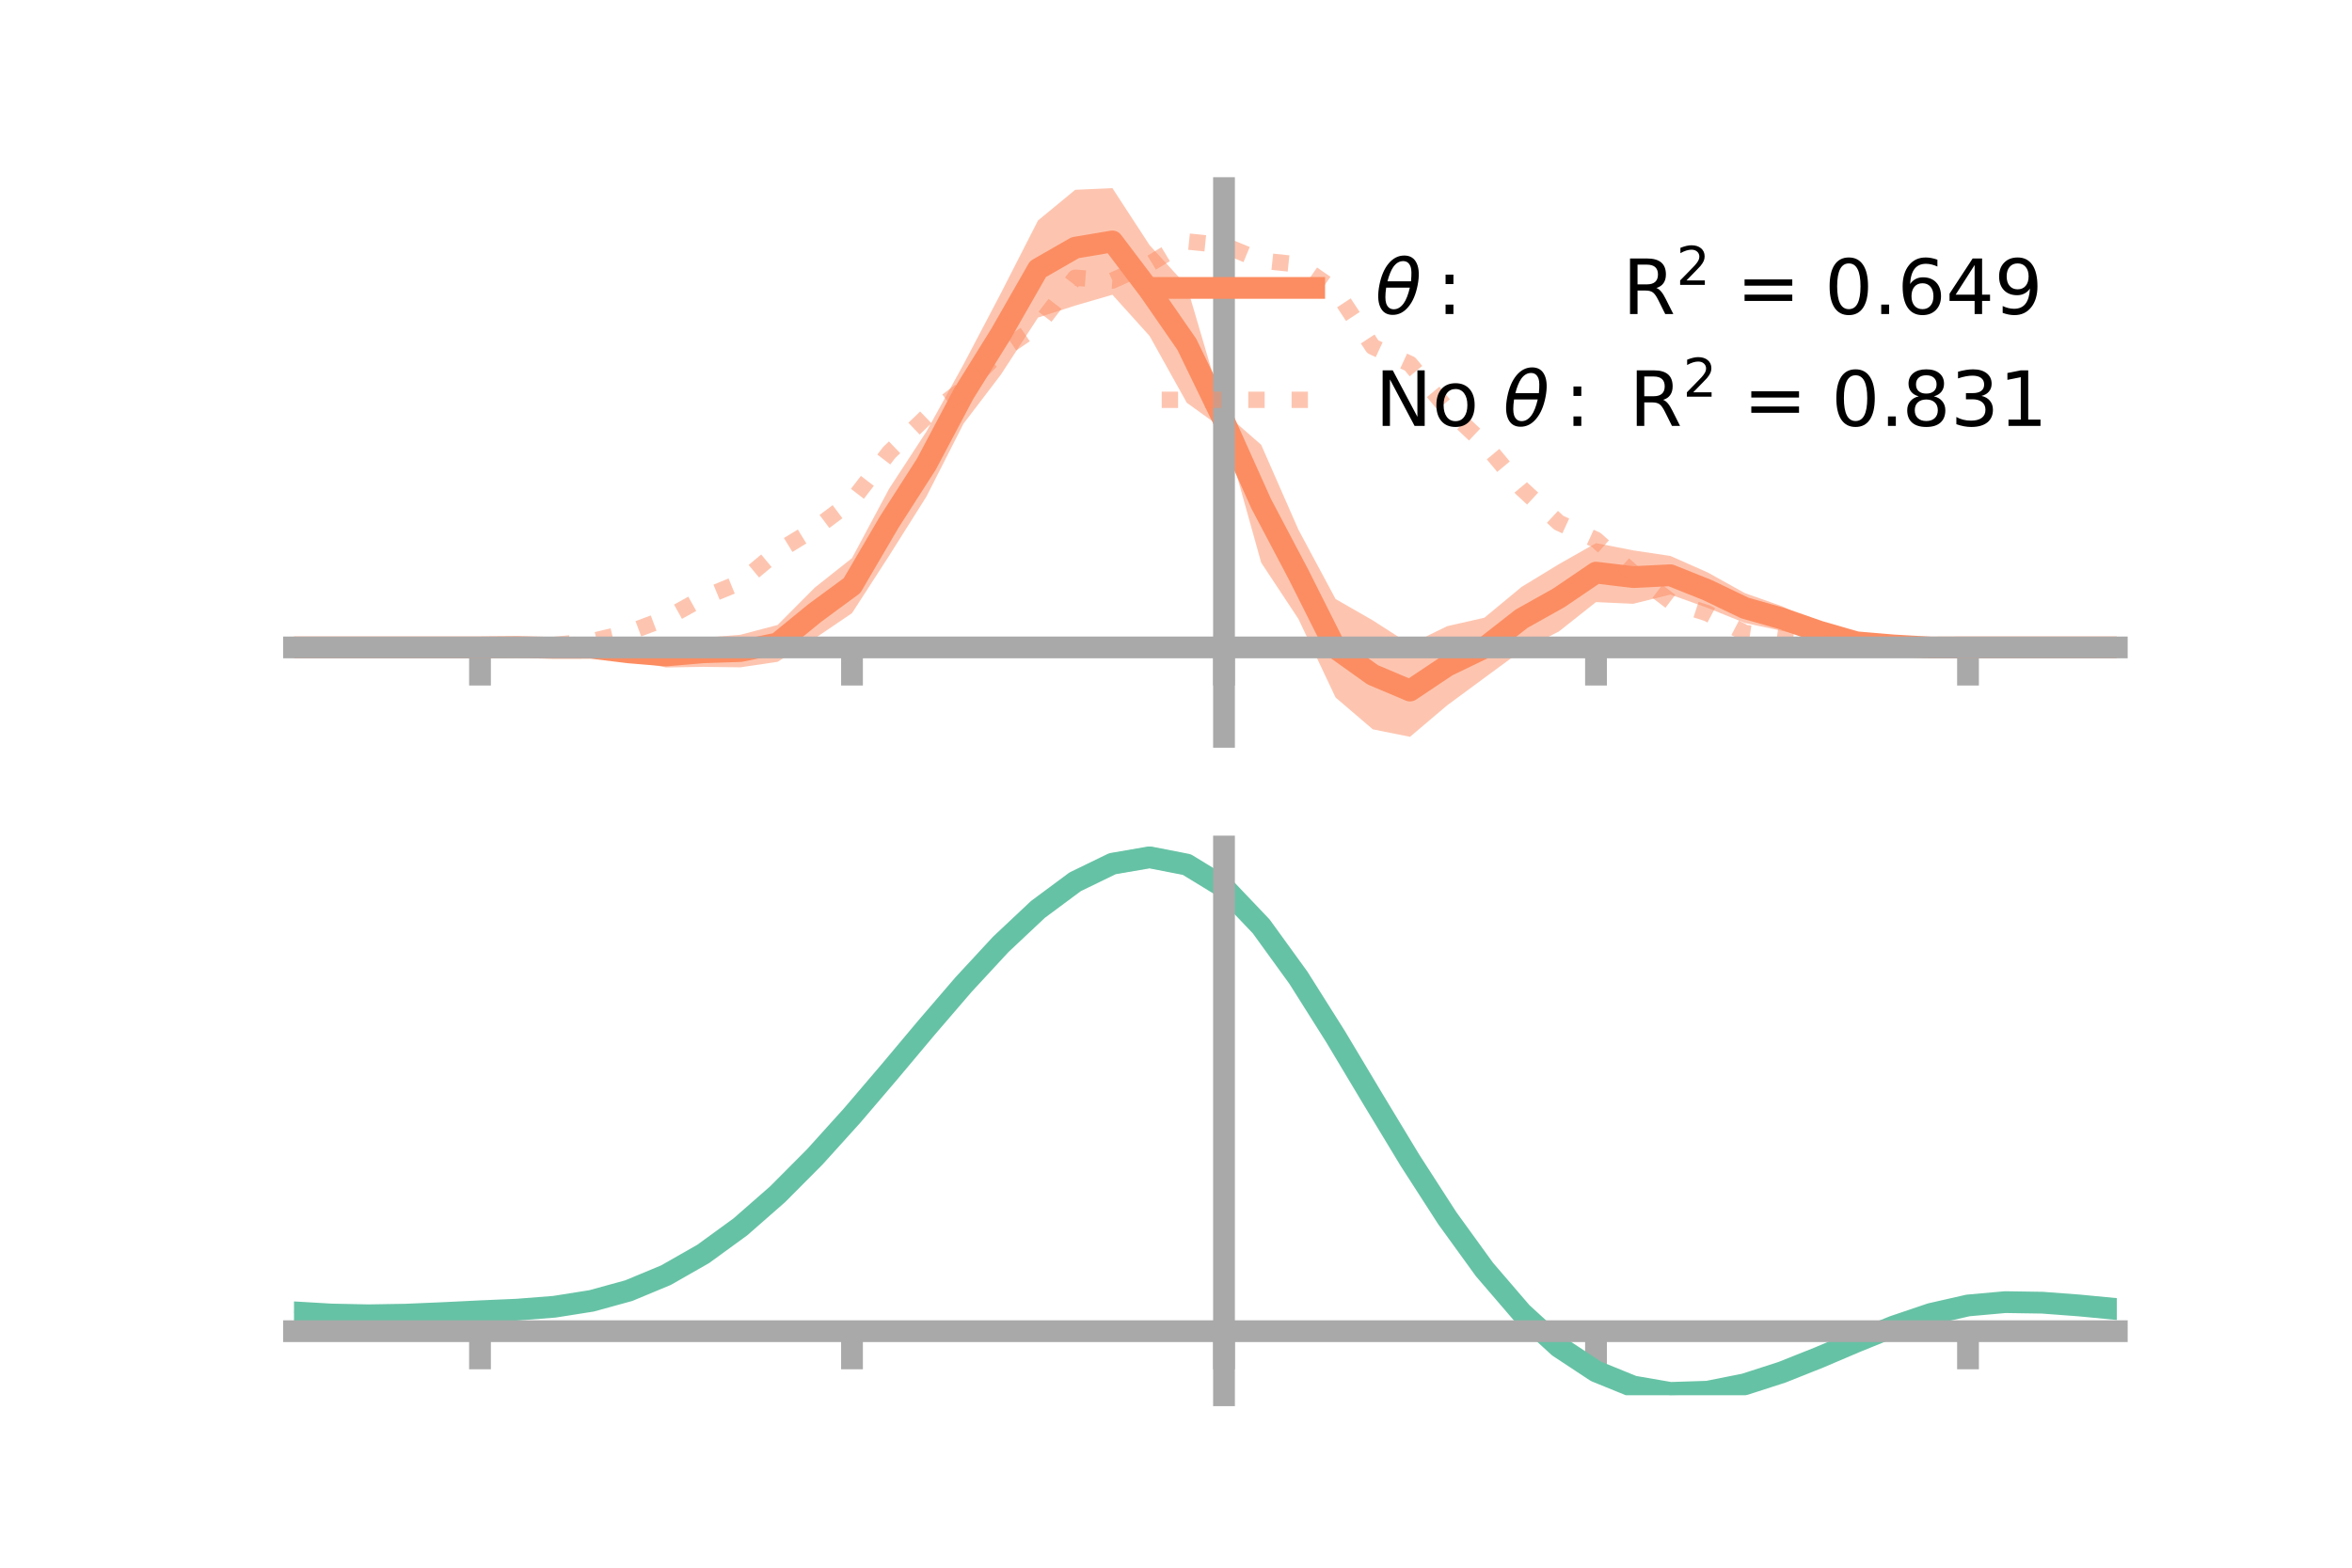 <?xml version="1.0" encoding="utf-8" standalone="no"?>
<!DOCTYPE svg PUBLIC "-//W3C//DTD SVG 1.1//EN"
  "http://www.w3.org/Graphics/SVG/1.1/DTD/svg11.dtd">
<!-- Created with matplotlib (https://matplotlib.org/) -->
<svg height="144pt" version="1.1" viewBox="0 0 216 144" width="216pt" xmlns="http://www.w3.org/2000/svg" xmlns:xlink="http://www.w3.org/1999/xlink">
 <defs>
  <style type="text/css">*{stroke-linecap:butt;stroke-linejoin:round;}</style>
 </defs>
 <g id="figure_1">
  <g id="patch_1">
   <path d="M 0 144 
L 216 144 
L 216 0 
L 0 0 
z
" style="fill:none;"/>
  </g>
  <g id="axes_1">
   <g id="patch_2">
    <path d="M 27 67.68 
L 194.4 67.68 
L 194.4 17.28 
L 27 17.28 
z
" style="fill:none;"/>
   </g>
   <g id="PolyCollection_1">
    <path clip-path="url(#p8082be0cd1)" d="M 27 59.468 
L 27 59.468 
L 30.416 59.468 
L 33.833 59.468 
L 37.249 59.468 
L 40.665 59.468 
L 44.082 59.468 
L 47.498 59.362 
L 50.914 59.237 
L 54.331 59.049 
L 57.747 59.247 
L 61.163 59.103 
L 64.58 58.578 
L 67.996 58.306 
L 71.412 57.407 
L 74.829 53.972 
L 78.245 51.265 
L 81.661 44.88 
L 85.078 39.644 
L 88.494 33.454 
L 91.91 26.949 
L 95.327 20.252 
L 98.743 17.435 
L 102.159 17.28 
L 105.576 22.522 
L 108.992 26.254 
L 112.408 37.865 
L 115.824 40.859 
L 119.241 48.648 
L 122.657 55.024 
L 126.073 56.985 
L 129.49 59.183 
L 132.906 57.517 
L 136.322 56.739 
L 139.739 53.909 
L 143.155 51.828 
L 146.571 49.888 
L 149.988 50.555 
L 153.404 51.066 
L 156.82 52.577 
L 160.237 54.478 
L 163.653 55.684 
L 167.069 57.306 
L 170.486 58.527 
L 173.902 58.996 
L 177.318 59.401 
L 180.735 59.468 
L 184.151 59.468 
L 187.567 59.468 
L 190.984 59.468 
L 194.4 59.468 
L 194.4 59.468 
L 194.4 59.468 
L 190.984 59.468 
L 187.567 59.468 
L 184.151 59.468 
L 180.735 59.469 
L 177.318 59.561 
L 173.902 59.578 
L 170.486 59.469 
L 167.069 58.716 
L 163.653 57.952 
L 160.237 57.221 
L 156.82 55.838 
L 153.404 54.614 
L 149.988 55.462 
L 146.571 55.307 
L 143.155 58.01 
L 139.739 59.754 
L 136.322 62.266 
L 132.906 64.786 
L 129.49 67.68 
L 126.073 66.991 
L 122.657 64.072 
L 119.241 56.849 
L 115.824 51.684 
L 112.408 39.457 
L 108.992 36.997 
L 105.576 30.864 
L 102.159 27.074 
L 98.743 28.069 
L 95.327 29.172 
L 91.91 34.424 
L 88.494 38.907 
L 85.078 45.616 
L 81.661 51.038 
L 78.245 56.322 
L 74.829 58.64 
L 71.412 60.791 
L 67.996 61.298 
L 64.58 61.254 
L 61.163 61.313 
L 57.747 60.6 
L 54.331 59.959 
L 50.914 59.785 
L 47.498 59.52 
L 44.082 59.469 
L 40.665 59.468 
L 37.249 59.468 
L 33.833 59.468 
L 30.416 59.468 
L 27 59.468 
z
" style="fill:#fc8d62;fill-opacity:0.5;"/>
   </g>
   <g id="matplotlib.axis_1">
    <g id="xtick_1">
     <g id="line2d_1">
      <defs>
       <path d="M 0 0 
L 0 3.5 
" id="ma720578eb0" style="stroke:#a9a9a9;stroke-width:2;"/>
      </defs>
      <g>
       <use style="fill:#a9a9a9;stroke:#a9a9a9;stroke-width:2;" x="44.082" xlink:href="#ma720578eb0" y="59.468"/>
      </g>
     </g>
    </g>
    <g id="xtick_2">
     <g id="line2d_2">
      <g>
       <use style="fill:#a9a9a9;stroke:#a9a9a9;stroke-width:2;" x="78.245" xlink:href="#ma720578eb0" y="59.468"/>
      </g>
     </g>
    </g>
    <g id="xtick_3">
     <g id="line2d_3">
      <g>
       <use style="fill:#a9a9a9;stroke:#a9a9a9;stroke-width:2;" x="112.408" xlink:href="#ma720578eb0" y="59.468"/>
      </g>
     </g>
    </g>
    <g id="xtick_4">
     <g id="line2d_4">
      <g>
       <use style="fill:#a9a9a9;stroke:#a9a9a9;stroke-width:2;" x="146.571" xlink:href="#ma720578eb0" y="59.468"/>
      </g>
     </g>
    </g>
    <g id="xtick_5">
     <g id="line2d_5">
      <g>
       <use style="fill:#a9a9a9;stroke:#a9a9a9;stroke-width:2;" x="180.735" xlink:href="#ma720578eb0" y="59.468"/>
      </g>
     </g>
    </g>
   </g>
   <g id="matplotlib.axis_2"/>
   <g id="line2d_6">
    <path clip-path="url(#p8082be0cd1)" d="M 27 59.468 
L 30.416 59.468 
L 33.833 59.468 
L 37.249 59.468 
L 40.665 59.468 
L 44.082 59.468 
L 47.498 59.441 
L 50.914 59.511 
L 54.331 59.504 
L 57.747 59.924 
L 61.163 60.208 
L 64.58 59.916 
L 67.996 59.802 
L 71.412 59.099 
L 74.829 56.306 
L 78.245 53.793 
L 81.661 47.959 
L 85.078 42.63 
L 88.494 36.181 
L 91.91 30.686 
L 95.327 24.712 
L 98.743 22.752 
L 102.159 22.177 
L 105.576 26.693 
L 108.992 31.626 
L 112.408 38.661 
L 115.824 46.271 
L 119.241 52.748 
L 122.657 59.548 
L 126.073 61.988 
L 129.49 63.431 
L 132.906 61.151 
L 136.322 59.503 
L 139.739 56.832 
L 143.155 54.919 
L 146.571 52.598 
L 149.988 53.009 
L 153.404 52.84 
L 156.82 54.208 
L 160.237 55.849 
L 163.653 56.818 
L 167.069 58.011 
L 170.486 58.998 
L 173.902 59.287 
L 177.318 59.481 
L 180.735 59.468 
L 184.151 59.468 
L 187.567 59.468 
L 190.984 59.468 
L 194.4 59.468 
" style="fill:none;stroke:#fc8d62;stroke-linecap:square;stroke-width:2;"/>
   </g>
   <g id="line2d_7">
    <path clip-path="url(#p8082be0cd1)" d="M 27 59.468 
L 30.416 59.468 
L 33.833 59.468 
L 37.249 59.468 
L 40.665 59.468 
L 44.082 59.468 
L 47.498 59.407 
L 50.914 59.237 
L 54.331 58.901 
L 57.747 58.087 
L 61.163 56.806 
L 64.58 54.901 
L 67.996 53.499 
L 71.412 50.654 
L 74.829 48.565 
L 78.245 46.006 
L 81.661 41.562 
L 85.078 38.284 
L 88.494 35.702 
L 91.91 32.249 
L 95.327 29.933 
L 98.743 25.509 
L 102.159 25.772 
L 105.576 24.241 
L 108.992 22.177 
L 112.408 22.524 
L 115.824 23.937 
L 119.241 24.293 
L 122.657 26.666 
L 126.073 31.851 
L 129.49 33.43 
L 132.906 37.555 
L 136.322 40.761 
L 139.739 44.86 
L 143.155 48.017 
L 146.571 49.583 
L 149.988 52.628 
L 153.404 55.232 
L 156.82 56.34 
L 160.237 58.134 
L 163.653 58.625 
L 167.069 59.047 
L 170.486 59.256 
L 173.902 59.47 
L 177.318 59.498 
L 180.735 59.468 
L 184.151 59.468 
L 187.567 59.468 
L 190.984 59.468 
L 194.4 59.468 
" style="fill:none;stroke:#fc8d62;stroke-dasharray:1.5,2.475;stroke-dashoffset:0;stroke-opacity:0.5;stroke-width:1.5;"/>
   </g>
   <g id="patch_3">
    <path d="M 112.408 67.68 
L 112.408 17.28 
" style="fill:none;stroke:#a9a9a9;stroke-linecap:square;stroke-linejoin:miter;stroke-width:2;"/>
   </g>
   <g id="patch_4">
    <path d="M 194.4 67.68 
L 194.4 17.28 
" style="fill:none;"/>
   </g>
   <g id="patch_5">
    <path d="M 27 59.468 
L 194.4 59.468 
" style="fill:none;stroke:#a9a9a9;stroke-linecap:square;stroke-linejoin:miter;stroke-width:2;"/>
   </g>
   <g id="patch_6">
    <path d="M 27 17.28 
L 194.4 17.28 
" style="fill:none;"/>
   </g>
   <g id="legend_1">
    <g id="line2d_8">
     <path d="M 106.69 26.449 
L 120.69 26.449 
" style="fill:none;stroke:#fc8d62;stroke-linecap:square;stroke-width:2;"/>
    </g>
    <g id="line2d_9"/>
    <g id="text_1">
     <!-- $\theta:$      R$^{2}$ = 0.649 -->
     <g transform="translate(126.29 28.899)scale(0.07 -0.07)">
      <defs>
       <path d="M 45.516 34.672 
L 14.453 34.672 
Q 12.359 20.062 14.5 13.875 
Q 17.188 6.25 24.469 6.25 
Q 31.781 6.25 37.359 13.922 
Q 42.234 20.656 45.516 34.672 
z
M 47.016 42.969 
Q 48.344 56.844 46.625 61.719 
Q 43.953 69.438 36.766 69.438 
Q 29.297 69.438 23.828 61.812 
Q 19.531 55.672 16.156 42.969 
z
M 38.188 76.766 
Q 49.906 76.766 54.594 66.406 
Q 59.281 56.109 55.719 37.844 
Q 52.203 19.625 43.453 9.281 
Q 34.766 -1.125 23.047 -1.125 
Q 11.281 -1.125 6.641 9.281 
Q 2 19.625 5.516 37.844 
Q 9.078 56.109 17.719 66.406 
Q 26.422 76.766 38.188 76.766 
z
" id="DejaVuSans-Oblique-952"/>
       <path d="M 11.719 12.406 
L 22.016 12.406 
L 22.016 0 
L 11.719 0 
z
M 11.719 51.703 
L 22.016 51.703 
L 22.016 39.312 
L 11.719 39.312 
z
" id="DejaVuSans-58"/>
       <path id="DejaVuSans-32"/>
       <path d="M 44.391 34.188 
Q 47.562 33.109 50.562 29.594 
Q 53.562 26.078 56.594 19.922 
L 66.609 0 
L 56 0 
L 46.688 18.703 
Q 43.062 26.031 39.672 28.422 
Q 36.281 30.812 30.422 30.812 
L 19.672 30.812 
L 19.672 0 
L 9.812 0 
L 9.812 72.906 
L 32.078 72.906 
Q 44.578 72.906 50.734 67.672 
Q 56.891 62.453 56.891 51.906 
Q 56.891 45.016 53.688 40.469 
Q 50.484 35.938 44.391 34.188 
z
M 19.672 64.797 
L 19.672 38.922 
L 32.078 38.922 
Q 39.203 38.922 42.844 42.219 
Q 46.484 45.516 46.484 51.906 
Q 46.484 58.297 42.844 61.547 
Q 39.203 64.797 32.078 64.797 
z
" id="DejaVuSans-82"/>
       <path d="M 19.188 8.297 
L 53.609 8.297 
L 53.609 0 
L 7.328 0 
L 7.328 8.297 
Q 12.938 14.109 22.625 23.891 
Q 32.328 33.688 34.812 36.531 
Q 39.547 41.844 41.422 45.531 
Q 43.312 49.219 43.312 52.781 
Q 43.312 58.594 39.234 62.25 
Q 35.156 65.922 28.609 65.922 
Q 23.969 65.922 18.812 64.312 
Q 13.672 62.703 7.812 59.422 
L 7.812 69.391 
Q 13.766 71.781 18.938 73 
Q 24.125 74.219 28.422 74.219 
Q 39.75 74.219 46.484 68.547 
Q 53.219 62.891 53.219 53.422 
Q 53.219 48.922 51.531 44.891 
Q 49.859 40.875 45.406 35.406 
Q 44.188 33.984 37.641 27.219 
Q 31.109 20.453 19.188 8.297 
z
" id="DejaVuSans-50"/>
       <path d="M 10.594 45.406 
L 73.188 45.406 
L 73.188 37.203 
L 10.594 37.203 
z
M 10.594 25.484 
L 73.188 25.484 
L 73.188 17.188 
L 10.594 17.188 
z
" id="DejaVuSans-61"/>
       <path d="M 31.781 66.406 
Q 24.172 66.406 20.328 58.906 
Q 16.5 51.422 16.5 36.375 
Q 16.5 21.391 20.328 13.891 
Q 24.172 6.391 31.781 6.391 
Q 39.453 6.391 43.281 13.891 
Q 47.125 21.391 47.125 36.375 
Q 47.125 51.422 43.281 58.906 
Q 39.453 66.406 31.781 66.406 
z
M 31.781 74.219 
Q 44.047 74.219 50.516 64.516 
Q 56.984 54.828 56.984 36.375 
Q 56.984 17.969 50.516 8.266 
Q 44.047 -1.422 31.781 -1.422 
Q 19.531 -1.422 13.062 8.266 
Q 6.594 17.969 6.594 36.375 
Q 6.594 54.828 13.062 64.516 
Q 19.531 74.219 31.781 74.219 
z
" id="DejaVuSans-48"/>
       <path d="M 10.688 12.406 
L 21 12.406 
L 21 0 
L 10.688 0 
z
" id="DejaVuSans-46"/>
       <path d="M 33.016 40.375 
Q 26.375 40.375 22.484 35.828 
Q 18.609 31.297 18.609 23.391 
Q 18.609 15.531 22.484 10.953 
Q 26.375 6.391 33.016 6.391 
Q 39.656 6.391 43.531 10.953 
Q 47.406 15.531 47.406 23.391 
Q 47.406 31.297 43.531 35.828 
Q 39.656 40.375 33.016 40.375 
z
M 52.594 71.297 
L 52.594 62.312 
Q 48.875 64.062 45.094 64.984 
Q 41.312 65.922 37.594 65.922 
Q 27.828 65.922 22.672 59.328 
Q 17.531 52.734 16.797 39.406 
Q 19.672 43.656 24.016 45.922 
Q 28.375 48.188 33.594 48.188 
Q 44.578 48.188 50.953 41.516 
Q 57.328 34.859 57.328 23.391 
Q 57.328 12.156 50.688 5.359 
Q 44.047 -1.422 33.016 -1.422 
Q 20.359 -1.422 13.672 8.266 
Q 6.984 17.969 6.984 36.375 
Q 6.984 53.656 15.188 63.938 
Q 23.391 74.219 37.203 74.219 
Q 40.922 74.219 44.703 73.484 
Q 48.484 72.75 52.594 71.297 
z
" id="DejaVuSans-54"/>
       <path d="M 37.797 64.312 
L 12.891 25.391 
L 37.797 25.391 
z
M 35.203 72.906 
L 47.609 72.906 
L 47.609 25.391 
L 58.016 25.391 
L 58.016 17.188 
L 47.609 17.188 
L 47.609 0 
L 37.797 0 
L 37.797 17.188 
L 4.891 17.188 
L 4.891 26.703 
z
" id="DejaVuSans-52"/>
       <path d="M 10.984 1.516 
L 10.984 10.5 
Q 14.703 8.734 18.5 7.812 
Q 22.312 6.891 25.984 6.891 
Q 35.75 6.891 40.891 13.453 
Q 46.047 20.016 46.781 33.406 
Q 43.953 29.203 39.594 26.953 
Q 35.25 24.703 29.984 24.703 
Q 19.047 24.703 12.672 31.312 
Q 6.297 37.938 6.297 49.422 
Q 6.297 60.641 12.938 67.422 
Q 19.578 74.219 30.609 74.219 
Q 43.266 74.219 49.922 64.516 
Q 56.594 54.828 56.594 36.375 
Q 56.594 19.141 48.406 8.859 
Q 40.234 -1.422 26.422 -1.422 
Q 22.703 -1.422 18.891 -0.688 
Q 15.094 0.047 10.984 1.516 
z
M 30.609 32.422 
Q 37.25 32.422 41.125 36.953 
Q 45.016 41.5 45.016 49.422 
Q 45.016 57.281 41.125 61.844 
Q 37.25 66.406 30.609 66.406 
Q 23.969 66.406 20.094 61.844 
Q 16.219 57.281 16.219 49.422 
Q 16.219 41.5 20.094 36.953 
Q 23.969 32.422 30.609 32.422 
z
" id="DejaVuSans-57"/>
      </defs>
      <use transform="translate(0 0.766)" xlink:href="#DejaVuSans-Oblique-952"/>
      <use transform="translate(80.664 0.766)" xlink:href="#DejaVuSans-58"/>
      <use transform="translate(133.838 0.766)" xlink:href="#DejaVuSans-32"/>
      <use transform="translate(165.625 0.766)" xlink:href="#DejaVuSans-32"/>
      <use transform="translate(197.412 0.766)" xlink:href="#DejaVuSans-32"/>
      <use transform="translate(229.199 0.766)" xlink:href="#DejaVuSans-32"/>
      <use transform="translate(260.986 0.766)" xlink:href="#DejaVuSans-32"/>
      <use transform="translate(292.773 0.766)" xlink:href="#DejaVuSans-32"/>
      <use transform="translate(324.561 0.766)" xlink:href="#DejaVuSans-82"/>
      <use transform="translate(395 39.047)scale(0.7)" xlink:href="#DejaVuSans-50"/>
      <use transform="translate(442.271 0.766)" xlink:href="#DejaVuSans-32"/>
      <use transform="translate(474.058 0.766)" xlink:href="#DejaVuSans-61"/>
      <use transform="translate(557.847 0.766)" xlink:href="#DejaVuSans-32"/>
      <use transform="translate(589.634 0.766)" xlink:href="#DejaVuSans-48"/>
      <use transform="translate(653.257 0.766)" xlink:href="#DejaVuSans-46"/>
      <use transform="translate(685.044 0.766)" xlink:href="#DejaVuSans-54"/>
      <use transform="translate(748.667 0.766)" xlink:href="#DejaVuSans-52"/>
      <use transform="translate(812.29 0.766)" xlink:href="#DejaVuSans-57"/>
     </g>
    </g>
    <g id="line2d_10">
     <path d="M 106.69 36.724 
L 120.69 36.724 
" style="fill:none;stroke:#fc8d62;stroke-dasharray:1.5,2.475;stroke-dashoffset:0;stroke-opacity:0.5;stroke-width:1.5;"/>
    </g>
    <g id="line2d_11"/>
    <g id="text_2">
     <!-- No $\theta:$ R$^{2}$ = 0.831 -->
     <g transform="translate(126.29 39.174)scale(0.07 -0.07)">
      <defs>
       <path d="M 9.812 72.906 
L 23.094 72.906 
L 55.422 11.922 
L 55.422 72.906 
L 64.984 72.906 
L 64.984 0 
L 51.703 0 
L 19.391 60.984 
L 19.391 0 
L 9.812 0 
z
" id="DejaVuSans-78"/>
       <path d="M 30.609 48.391 
Q 23.391 48.391 19.188 42.75 
Q 14.984 37.109 14.984 27.297 
Q 14.984 17.484 19.156 11.844 
Q 23.344 6.203 30.609 6.203 
Q 37.797 6.203 41.984 11.859 
Q 46.188 17.531 46.188 27.297 
Q 46.188 37.016 41.984 42.703 
Q 37.797 48.391 30.609 48.391 
z
M 30.609 56 
Q 42.328 56 49.016 48.375 
Q 55.719 40.766 55.719 27.297 
Q 55.719 13.875 49.016 6.219 
Q 42.328 -1.422 30.609 -1.422 
Q 18.844 -1.422 12.172 6.219 
Q 5.516 13.875 5.516 27.297 
Q 5.516 40.766 12.172 48.375 
Q 18.844 56 30.609 56 
z
" id="DejaVuSans-111"/>
       <path d="M 31.781 34.625 
Q 24.75 34.625 20.719 30.859 
Q 16.703 27.094 16.703 20.516 
Q 16.703 13.922 20.719 10.156 
Q 24.75 6.391 31.781 6.391 
Q 38.812 6.391 42.859 10.172 
Q 46.922 13.969 46.922 20.516 
Q 46.922 27.094 42.891 30.859 
Q 38.875 34.625 31.781 34.625 
z
M 21.922 38.812 
Q 15.578 40.375 12.031 44.719 
Q 8.5 49.078 8.5 55.328 
Q 8.5 64.062 14.719 69.141 
Q 20.953 74.219 31.781 74.219 
Q 42.672 74.219 48.875 69.141 
Q 55.078 64.062 55.078 55.328 
Q 55.078 49.078 51.531 44.719 
Q 48 40.375 41.703 38.812 
Q 48.828 37.156 52.797 32.312 
Q 56.781 27.484 56.781 20.516 
Q 56.781 9.906 50.312 4.234 
Q 43.844 -1.422 31.781 -1.422 
Q 19.734 -1.422 13.25 4.234 
Q 6.781 9.906 6.781 20.516 
Q 6.781 27.484 10.781 32.312 
Q 14.797 37.156 21.922 38.812 
z
M 18.312 54.391 
Q 18.312 48.734 21.844 45.562 
Q 25.391 42.391 31.781 42.391 
Q 38.141 42.391 41.719 45.562 
Q 45.312 48.734 45.312 54.391 
Q 45.312 60.062 41.719 63.234 
Q 38.141 66.406 31.781 66.406 
Q 25.391 66.406 21.844 63.234 
Q 18.312 60.062 18.312 54.391 
z
" id="DejaVuSans-56"/>
       <path d="M 40.578 39.312 
Q 47.656 37.797 51.625 33 
Q 55.609 28.219 55.609 21.188 
Q 55.609 10.406 48.188 4.484 
Q 40.766 -1.422 27.094 -1.422 
Q 22.516 -1.422 17.656 -0.516 
Q 12.797 0.391 7.625 2.203 
L 7.625 11.719 
Q 11.719 9.328 16.594 8.109 
Q 21.484 6.891 26.812 6.891 
Q 36.078 6.891 40.938 10.547 
Q 45.797 14.203 45.797 21.188 
Q 45.797 27.641 41.281 31.266 
Q 36.766 34.906 28.719 34.906 
L 20.219 34.906 
L 20.219 43.016 
L 29.109 43.016 
Q 36.375 43.016 40.234 45.922 
Q 44.094 48.828 44.094 54.297 
Q 44.094 59.906 40.109 62.906 
Q 36.141 65.922 28.719 65.922 
Q 24.656 65.922 20.016 65.031 
Q 15.375 64.156 9.812 62.312 
L 9.812 71.094 
Q 15.438 72.656 20.344 73.438 
Q 25.25 74.219 29.594 74.219 
Q 40.828 74.219 47.359 69.109 
Q 53.906 64.016 53.906 55.328 
Q 53.906 49.266 50.438 45.094 
Q 46.969 40.922 40.578 39.312 
z
" id="DejaVuSans-51"/>
       <path d="M 12.406 8.297 
L 28.516 8.297 
L 28.516 63.922 
L 10.984 60.406 
L 10.984 69.391 
L 28.422 72.906 
L 38.281 72.906 
L 38.281 8.297 
L 54.391 8.297 
L 54.391 0 
L 12.406 0 
z
" id="DejaVuSans-49"/>
      </defs>
      <use transform="translate(0 0.766)" xlink:href="#DejaVuSans-78"/>
      <use transform="translate(74.805 0.766)" xlink:href="#DejaVuSans-111"/>
      <use transform="translate(135.986 0.766)" xlink:href="#DejaVuSans-32"/>
      <use transform="translate(167.773 0.766)" xlink:href="#DejaVuSans-Oblique-952"/>
      <use transform="translate(248.438 0.766)" xlink:href="#DejaVuSans-58"/>
      <use transform="translate(301.611 0.766)" xlink:href="#DejaVuSans-32"/>
      <use transform="translate(333.398 0.766)" xlink:href="#DejaVuSans-82"/>
      <use transform="translate(403.838 39.047)scale(0.7)" xlink:href="#DejaVuSans-50"/>
      <use transform="translate(451.108 0.766)" xlink:href="#DejaVuSans-32"/>
      <use transform="translate(482.896 0.766)" xlink:href="#DejaVuSans-61"/>
      <use transform="translate(566.685 0.766)" xlink:href="#DejaVuSans-32"/>
      <use transform="translate(598.472 0.766)" xlink:href="#DejaVuSans-48"/>
      <use transform="translate(662.095 0.766)" xlink:href="#DejaVuSans-46"/>
      <use transform="translate(691.257 0.766)" xlink:href="#DejaVuSans-56"/>
      <use transform="translate(754.88 0.766)" xlink:href="#DejaVuSans-51"/>
      <use transform="translate(818.503 0.766)" xlink:href="#DejaVuSans-49"/>
     </g>
    </g>
   </g>
  </g>
  <g id="axes_2">
   <g id="patch_7">
    <path d="M 27 128.16 
L 194.4 128.16 
L 194.4 77.76 
L 27 77.76 
z
" style="fill:none;"/>
   </g>
   <g id="PolyCollection_2">
    <path clip-path="url(#pa340982460)" d="M 27 120.584 
L 27 120.503 
L 30.416 120.713 
L 33.833 120.786 
L 37.249 120.723 
L 40.665 120.568 
L 44.082 120.392 
L 47.498 120.238 
L 50.914 119.967 
L 54.331 119.419 
L 57.747 118.468 
L 61.163 117.023 
L 64.58 115.032 
L 67.996 112.488 
L 71.412 109.422 
L 74.829 105.901 
L 78.245 102.026 
L 81.661 97.926 
L 85.078 93.756 
L 88.494 89.689 
L 91.91 85.916 
L 95.327 82.636 
L 98.743 80.05 
L 102.159 78.359 
L 105.576 77.76 
L 108.992 78.438 
L 112.408 80.559 
L 115.824 84.204 
L 119.241 88.993 
L 122.657 94.492 
L 126.073 100.292 
L 129.49 106.037 
L 132.906 111.427 
L 136.322 116.228 
L 139.739 120.271 
L 143.155 123.454 
L 146.571 125.736 
L 149.988 127.139 
L 153.404 127.733 
L 156.82 127.627 
L 160.237 126.956 
L 163.653 125.872 
L 167.069 124.534 
L 170.486 123.104 
L 173.902 121.743 
L 177.318 120.601 
L 180.735 119.83 
L 184.151 119.527 
L 187.567 119.584 
L 190.984 119.85 
L 194.4 120.191 
L 194.4 120.298 
L 194.4 120.298 
L 190.984 119.981 
L 187.567 119.734 
L 184.151 119.688 
L 180.735 119.997 
L 177.318 120.78 
L 173.902 121.952 
L 170.486 123.361 
L 167.069 124.843 
L 163.653 126.229 
L 160.237 127.349 
L 156.82 128.043 
L 153.404 128.16 
L 149.988 127.576 
L 146.571 126.199 
L 143.155 123.973 
L 139.739 120.887 
L 136.322 116.979 
L 132.906 112.342 
L 129.49 107.133 
L 126.073 101.576 
L 122.657 95.958 
L 119.241 90.627 
L 115.824 85.98 
L 112.408 82.444 
L 108.992 80.39 
L 105.576 79.737 
L 102.159 80.315 
L 98.743 81.942 
L 95.327 84.425 
L 91.91 87.568 
L 88.494 91.176 
L 85.078 95.059 
L 81.661 99.034 
L 78.245 102.939 
L 74.829 106.626 
L 71.412 109.976 
L 67.996 112.896 
L 64.58 115.325 
L 61.163 117.235 
L 57.747 118.634 
L 54.331 119.563 
L 50.914 120.098 
L 47.498 120.359 
L 44.082 120.502 
L 40.665 120.662 
L 37.249 120.798 
L 33.833 120.846 
L 30.416 120.776 
L 27 120.584 
z
" style="fill:#66c2a5;fill-opacity:0.5;"/>
   </g>
   <g id="matplotlib.axis_3">
    <g id="xtick_6">
     <g id="line2d_12">
      <g>
       <use style="fill:#a9a9a9;stroke:#a9a9a9;stroke-width:2;" x="44.082" xlink:href="#ma720578eb0" y="122.276"/>
      </g>
     </g>
    </g>
    <g id="xtick_7">
     <g id="line2d_13">
      <g>
       <use style="fill:#a9a9a9;stroke:#a9a9a9;stroke-width:2;" x="78.245" xlink:href="#ma720578eb0" y="122.276"/>
      </g>
     </g>
    </g>
    <g id="xtick_8">
     <g id="line2d_14">
      <g>
       <use style="fill:#a9a9a9;stroke:#a9a9a9;stroke-width:2;" x="112.408" xlink:href="#ma720578eb0" y="122.276"/>
      </g>
     </g>
    </g>
    <g id="xtick_9">
     <g id="line2d_15">
      <g>
       <use style="fill:#a9a9a9;stroke:#a9a9a9;stroke-width:2;" x="146.571" xlink:href="#ma720578eb0" y="122.276"/>
      </g>
     </g>
    </g>
    <g id="xtick_10">
     <g id="line2d_16">
      <g>
       <use style="fill:#a9a9a9;stroke:#a9a9a9;stroke-width:2;" x="180.735" xlink:href="#ma720578eb0" y="122.276"/>
      </g>
     </g>
    </g>
   </g>
   <g id="matplotlib.axis_4"/>
   <g id="line2d_17">
    <path clip-path="url(#pa340982460)" d="M 27 120.544 
L 30.416 120.745 
L 33.833 120.816 
L 37.249 120.76 
L 40.665 120.615 
L 44.082 120.447 
L 47.498 120.299 
L 50.914 120.032 
L 54.331 119.491 
L 57.747 118.551 
L 61.163 117.129 
L 64.58 115.179 
L 67.996 112.692 
L 71.412 109.699 
L 74.829 106.264 
L 78.245 102.482 
L 81.661 98.48 
L 85.078 94.407 
L 88.494 90.433 
L 91.91 86.742 
L 95.327 83.53 
L 98.743 80.996 
L 102.159 79.337 
L 105.576 78.748 
L 108.992 79.414 
L 112.408 81.502 
L 115.824 85.092 
L 119.241 89.81 
L 122.657 95.225 
L 126.073 100.934 
L 129.49 106.585 
L 132.906 111.884 
L 136.322 116.603 
L 139.739 120.579 
L 143.155 123.713 
L 146.571 125.967 
L 149.988 127.357 
L 153.404 127.946 
L 156.82 127.835 
L 160.237 127.153 
L 163.653 126.05 
L 167.069 124.688 
L 170.486 123.233 
L 173.902 121.847 
L 177.318 120.691 
L 180.735 119.913 
L 184.151 119.607 
L 187.567 119.659 
L 190.984 119.916 
L 194.4 120.244 
" style="fill:none;stroke:#66c2a5;stroke-linecap:square;stroke-width:2;"/>
   </g>
   <g id="patch_8">
    <path d="M 112.408 128.16 
L 112.408 77.76 
" style="fill:none;stroke:#a9a9a9;stroke-linecap:square;stroke-linejoin:miter;stroke-width:2;"/>
   </g>
   <g id="patch_9">
    <path d="M 194.4 128.16 
L 194.4 77.76 
" style="fill:none;"/>
   </g>
   <g id="patch_10">
    <path d="M 27 122.276 
L 194.4 122.276 
" style="fill:none;stroke:#a9a9a9;stroke-linecap:square;stroke-linejoin:miter;stroke-width:2;"/>
   </g>
   <g id="patch_11">
    <path d="M 27 77.76 
L 194.4 77.76 
" style="fill:none;"/>
   </g>
  </g>
 </g>
 <defs>
  <clipPath id="p8082be0cd1">
   <rect height="50.4" width="167.4" x="27" y="17.28"/>
  </clipPath>
  <clipPath id="pa340982460">
   <rect height="50.4" width="167.4" x="27" y="77.76"/>
  </clipPath>
 </defs>
</svg>
